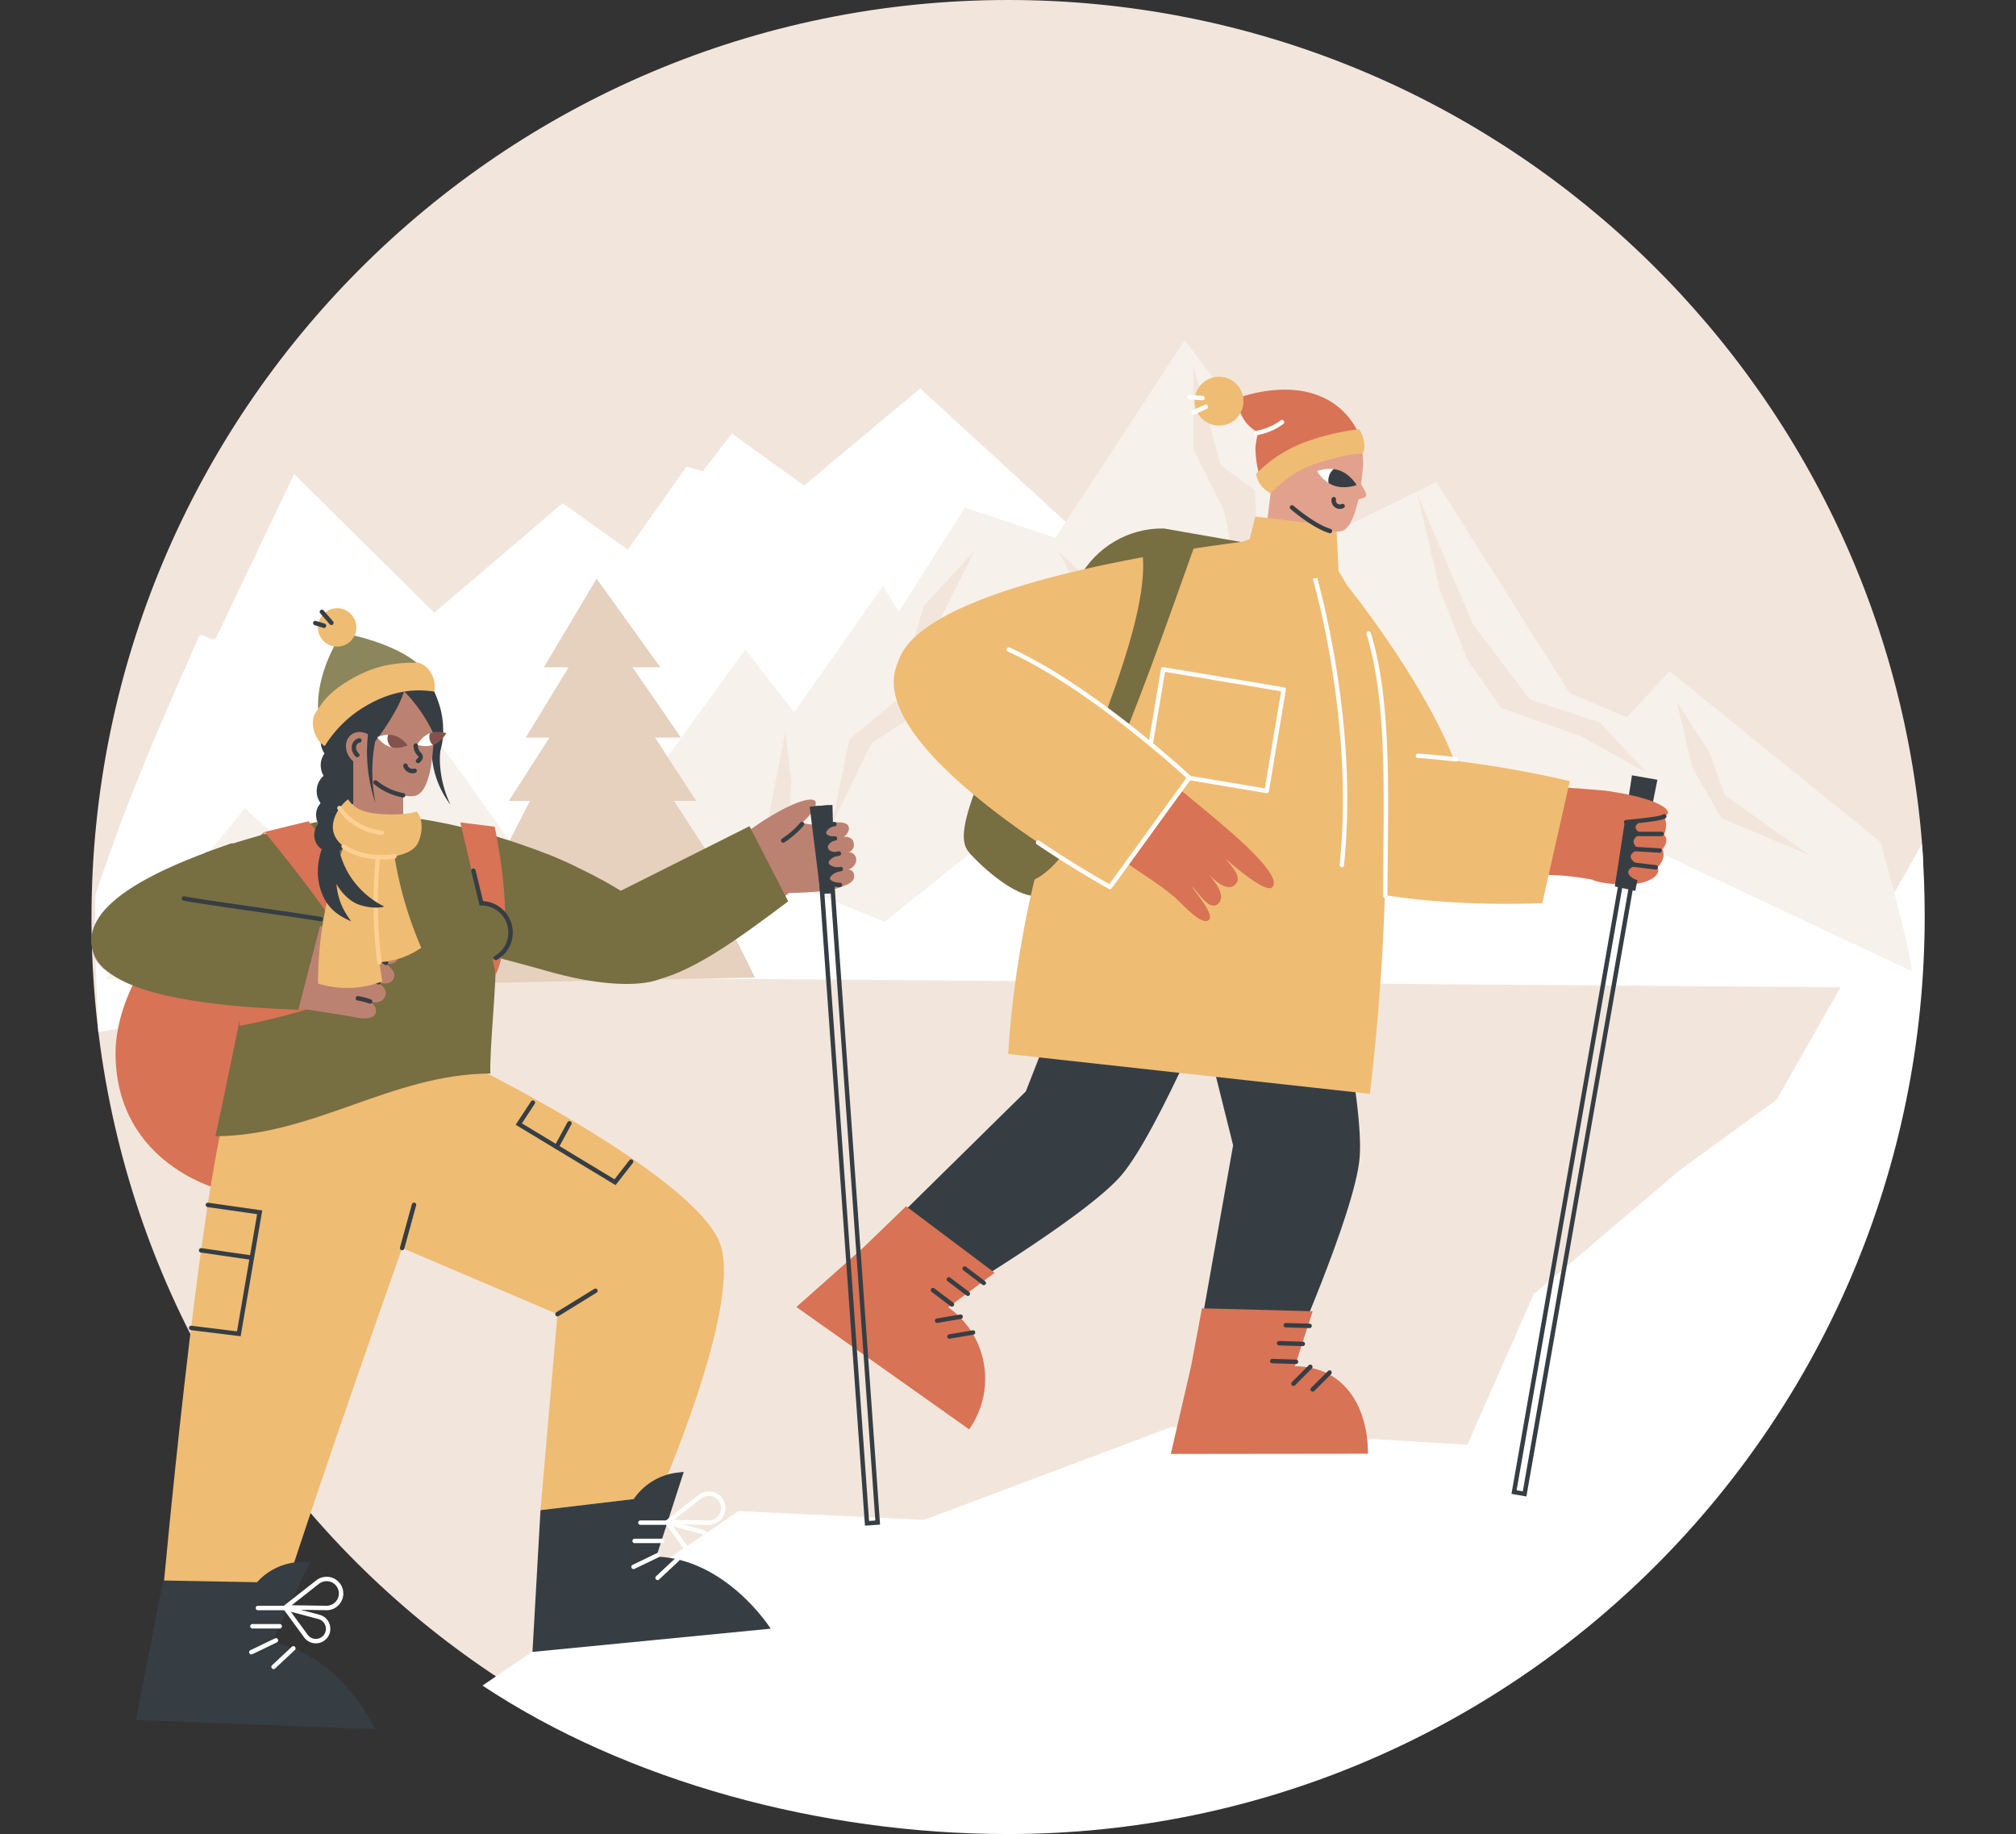 <svg xmlns="http://www.w3.org/2000/svg" xmlns:xlink="http://www.w3.org/1999/xlink" viewBox="0 0 2011.84 1830"><rect x="0" y="0" width="2011.84" height="1830" fill="#333333" stroke="none"/><defs><style>.cls-1{fill:none;}.cls-2{fill:#f2e6dc;}.cls-3{fill:#fff;}.cls-4{fill:#f7f1eb;}.cls-5{fill:#e6d0be;}.cls-6{fill:#363e44;}.cls-7{fill:#d87355;}.cls-8{fill:#776e42;}.cls-9{fill:#efbc73;}.cls-10{fill:#e2a18d;}.cls-11{clip-path:url(#clip-path);}.cls-12{fill:#bc8271;}.cls-13{fill:#84524d;}.cls-14{fill:#ffd092;}.cls-15{fill:#8b865c;}</style><clipPath id="clip-path"><path class="cls-1" d="M1314.33,470.1s11.51-4.51,22.41-.68,17.07,14.53,17.07,14.53-11.51,4.51-22.41.68S1314.33,470.1,1314.33,470.1Z"/></clipPath></defs><title>cat-clothing-img</title><g id="Illustration"><g id="Winter_hiking" data-name="Winter hiking"><path class="cls-2" d="M1910.57,916c0,505.88-405.74,907.15-911,907.15S91.3,1421.86,91.3,916,500.9,0,1006.17,0c484.22,0,880.58,376.63,912.77,853.27C1920.34,874,1910.57,894.9,1910.57,916Z"/><path class="cls-3" d="M1918,842.3,1773,1097.22l-97,70.63-145.5,123.6-66.14,150.09L1169,1423.88l-246.91,92.7-185.18-8.83L481.49,1681.87c144.58,95.81,338,148.13,524.36,148.13,505.27,0,914.88-410.1,914.88-916Q1920.73,877.81,1918,842.3Z"/><path class="cls-3" d="M1124.12,576.33l-205.8-188.7L802.39,484.47l-72.11-51.86-28.69,37.52L685,465.72l-58.49,82.77-65.11-46.35-128,109.26L293.56,473,216,635.67c-3.37,7.7-14.52-7.07-17.66,0-54,121.71-76.15,176.57-103,256.94-.28.83-.55,34.43-.55,35.31,0,18,2.29,84.35,3.31,102.08l1126.6-202.45Z"/><polygon class="cls-4" points="1115.24 972.7 881.26 584.5 792.59 710.58 743.72 648.06 663.94 757.88 624.08 710.58 510.05 840.78 408.37 699.2 290.65 848.85 244.25 806.45 105.68 977.03 1115.24 972.7"/><polygon class="cls-2" points="127.54 960.29 325.45 881.57 479.95 934.54 610.18 870.53 888.28 978.68 127.54 960.29"/><path class="cls-4" d="M782.19,706.52l42.93,17L962.9,506.41l90.27,30.32,129.05-197.35,145.51,193.4,105.7-51.8,133.14,210.8,57,23.91,42.55-46,210.42,170.44c14.41,51.83,28.78,103.57,31.82,132.25L658.45,974.55l-1.67-27.87L741.7,817.87Z"/><polygon class="cls-2" points="1190.71 363.87 1191.2 448.59 1221.78 509.87 1233.01 569.16 1258.21 614.11 1264.94 676.02 1371.78 776.18 1310.35 680.51 1291.78 604.83 1256.69 565.04 1252.21 489.07 1218.15 464.1 1190.71 363.87"/><polygon class="cls-2" points="830.15 822.76 847.56 737.93 894.65 698.57 921.7 604.72 972.27 549.93 921.7 650.67 906.69 717.47 869.86 741.25 830.15 822.76"/><polygon class="cls-2" points="1643.1 770.86 1577.68 734.8 1497.76 706.17 1464.06 657.57 1436.66 587.93 1414.52 493.09 1470.18 623.46 1526.94 698.04 1596.78 721.02 1643.1 770.86"/><polygon class="cls-2" points="1056.21 549.93 1094.07 585.63 1115.5 636.09 1164.13 701.68 1173.66 760.55 1229.87 797.28 1294.49 893.12 1213.6 893.12 1205.98 832.19 1137.4 761.39 1127.88 693.2 1090.74 639.89 1076.21 588.84 1056.21 549.93"/><polygon class="cls-2" points="1721.33 793.37 1705.73 750.34 1673.2 699.79 1688.99 766.43 1717.9 816.38 1805.43 853.28 1721.33 793.37"/><polygon class="cls-2" points="783.78 730.38 789.79 780.4 787.32 817.52 753.7 856.86 712.7 883.47 765.98 820.39 783.78 730.38"/><polygon class="cls-3" points="1908.73 969.49 1466.51 761.43 1375.41 820.22 1335.32 807.65 1071.84 931.08 976.93 844.31 882.78 919.73 765.06 871.81 555.25 975.35 1910.57 985.67 1908.73 969.49"/><polygon class="cls-5" points="753.45 975.37 470.05 981.09 533.05 818.89 597.82 729.39 672.11 811.68 753.45 975.37"/><polygon class="cls-5" points="717.13 867.64 493.85 867.64 592.12 675.32 717.13 867.64"/><polygon class="cls-5" points="658.93 665.82 542.75 665.82 595.38 577.44 658.93 665.82"/><polygon class="cls-5" points="694.8 799.12 507.8 799.12 600.69 654.38 694.8 799.12"/><polygon class="cls-5" points="679.55 735.94 524.64 735.94 597.36 616.79 679.55 735.94"/><path class="cls-6" d="M1323.09,932s39,167.45,33.64,224.26c-5.23,55.39-72.76,207-72.76,207H1191.4l39.17-220.47-50.1-201Z"/><path class="cls-7" d="M1168.38,1450.74l20.23-87.36,10.85-57.94,110.49,2.93-17.78,54.9c48.24-.05,72.94,39,73,87.24Z"/><path class="cls-6" d="M1290.79,1382.87a2.21,2.21,0,0,1-1.56-3.77l16.83-16.86a2.21,2.21,0,0,1,3.13,3.12l-16.83,16.86A2.2,2.2,0,0,1,1290.79,1382.87Z"/><path class="cls-6" d="M1310,1388.59a2.21,2.21,0,0,1-1.56-3.77l16.83-16.86a2.21,2.21,0,0,1,3.13,3.12l-16.83,16.86A2.2,2.2,0,0,1,1310,1388.59Z"/><path class="cls-6" d="M1293.45,1361h-.07l-23.81-.71a2.21,2.21,0,0,1-2.14-2.27,2.25,2.25,0,0,1,2.27-2.14l23.81.71a2.21,2.21,0,0,1-.06,4.41Z"/><path class="cls-6" d="M1300.22,1343.15h-.07l-23.81-.71a2.21,2.21,0,0,1-2.14-2.27,2.28,2.28,0,0,1,2.27-2.14l23.81.71a2.21,2.21,0,0,1-.06,4.41Z"/><path class="cls-6" d="M1307,1325.19h-.07l-23.81-.71a2.21,2.21,0,0,1-2.14-2.27,2.28,2.28,0,0,1,2.27-2.14l23.81.71a2.21,2.21,0,0,1-.06,4.41Z"/><path class="cls-6" d="M1221.19,970.67S1156.06,1129.78,1118.8,1173c-36.33,42.14-179.16,126.68-179.16,126.68l-75.49-53.59L1023.71,1089l75.53-192.94Z"/><path class="cls-7" d="M967.11,1426.18,794.74,1304.11l67.07-59.53,42.39-41L992.6,1270l-46.28,34.47A87.34,87.34,0,0,1,967.11,1426.18Z"/><path class="cls-6" d="M935.12,1320a2.21,2.21,0,0,1-.37-4.38l23.48-4A2.21,2.21,0,1,1,959,1316l-23.48,4A2.22,2.22,0,0,1,935.12,1320Z"/><path class="cls-6" d="M947.43,1335.79a2.21,2.21,0,0,1-.37-4.38l23.48-4a2.21,2.21,0,1,1,.74,4.35l-23.48,4A2.21,2.21,0,0,1,947.43,1335.79Z"/><path class="cls-6" d="M949.93,1303.76a2.19,2.19,0,0,1-1.33-.45l-19-14.36a2.21,2.21,0,0,1,2.66-3.52l19,14.36a2.21,2.21,0,0,1-1.33,4Z"/><path class="cls-6" d="M965.8,1293.1a2.19,2.19,0,0,1-1.33-.45l-19-14.36a2.21,2.21,0,0,1,2.66-3.52l19,14.36a2.21,2.21,0,0,1-1.33,4Z"/><path class="cls-6" d="M981.68,1282.35a2.19,2.19,0,0,1-1.33-.45l-19-14.36A2.21,2.21,0,0,1,964,1264l19,14.36a2.21,2.21,0,0,1-1.33,4Z"/><path class="cls-8" d="M1034.5,893.91c-21.27,1.62-54.39-29.07-64.74-40.28-13.24-14.35-26.49-28.69,106.66-276.06,16.89-31.38,49.57-51,85.2-50.24l106.11,18.58Z"/><path class="cls-7" d="M1611.47,791.19a41.29,41.29,0,0,0-11.52-2.45c-22.35-2-72.12-5.41-92.74-6.6L1499,873.61c38.33-.15,51.59-2.82,90.29,4.13h0c1.8,2,22.22,5.94,39.72,4.58,15-1.17,28.77-8.11,25.38-16.78-.12-.3.2-.64.41-.88,4.61-5.13,6.4-10.64,4.69-15.85-.18-.54-.75-1.22-.39-1.65,2.55-3.09,6.19-9.31,1.78-13.77-.34-.35-.1-1,.07-1.45,4.64-12.58-1.28-20.6-5.73-22.82C1640.31,793.23,1629.61,798,1611.47,791.19Z"/><path class="cls-6" d="M1523.25,1493.19l-14.89-2.61.38-2.17,123.92-706.71,14.89,2.61-.38,2.17Zm-9.78-6.19,6.19,1.09,122.78-700.19-6.19-1.09Z"/><polygon class="cls-6" points="1611.49 884.53 1631.91 888.94 1653.98 778.03 1628.6 773.62 1611.49 884.53"/><path class="cls-7" d="M1647.36,817.39c-7.34-.7-15.27,4.64-15.25,7.92,0,2.87,3.88,6.31,9.47,7.06-6.37-.58-11.16,3.55-11.39,7.16-.24,3.85,4.59,8.94,11.58,8.4-8.12-1.2-14.13,3-14.46,6.4s4.65,8.52,12.64,9.08c-8.77-1-14.9,3.17-15.13,6.64-.2,3.07,4.11,7,10.53,8.55Z"/><path class="cls-7" d="M1620.32,819.23c25.92.33,44.32-4.26,44.25-8.37-.13-6.91-22.14-16.25-60-21.51C1610.73,798.51,1614.21,810.07,1620.32,819.23Z"/><path class="cls-6" d="M1658.4,834.31h-26.49a2.21,2.21,0,0,1,0-4.41h26.49a2.21,2.21,0,0,1,0,4.41Z"/><path class="cls-6" d="M1656.37,850.87h-.14l-24.46-1.47a2.21,2.21,0,0,1-2.07-2.34A2.25,2.25,0,0,1,1632,845l24.46,1.47a2.21,2.21,0,0,1-.13,4.41Z"/><path class="cls-6" d="M1652.33,867.61l-.27,0-22.81-2.76a2.21,2.21,0,1,1,.53-4.38l22.81,2.76a2.21,2.21,0,0,1-.26,4.4Z"/><path class="cls-6" d="M1622.71,822.54a2.21,2.21,0,0,1-.21-4.4c9.32-.88,34.06-3.23,37.17-5.48a2.21,2.21,0,0,1,2.58,3.58c-3,2.15-13.64,3.86-39.34,6.29Z"/><path class="cls-9" d="M1566.58,779.44S1260.35,704.18,1259.69,814c-.61,101.48,279.39,87.16,279.39,87.16Z"/><path class="cls-9" d="M1279.89,534.25a96.82,96.82,0,0,0-40.11,6.35c-93.93,11.94-376.34,55.6-342.18,145.34,13.12,34.46,101.33,39.35,190,35-74,148.41-81.43,330.75-81.43,330.75L1367,1091.45S1438,543.79,1279.89,534.25Z"/><path class="cls-9" d="M1230.39,653.13s123.75,276.45,213.47,213.15C1526.78,807.77,1341,579.85,1341,579.85Z"/><path class="cls-3" d="M1382.5,896.12a2.21,2.21,0,0,1-2.21-2.21c0-14.83.12-29.75.27-45.53.73-76.7,1.48-156-16.82-215.58a2.21,2.21,0,1,1,4.22-1.3c18.5,60.21,17.74,139.87,17,216.92-.15,15.77-.29,30.67-.27,45.48A2.21,2.21,0,0,1,1382.5,896.12Z"/><path class="cls-3" d="M1264.08,791.39a2.12,2.12,0,0,1-.37,0l-120.24-20.13a2.2,2.2,0,0,1-1.81-2.54l16.94-101.21a2.21,2.21,0,0,1,.89-1.43,2.26,2.26,0,0,1,1.65-.38l120.24,20.13a2.21,2.21,0,0,1,1.81,2.54l-16.94,101.21A2.21,2.21,0,0,1,1264.08,791.39Zm-117.7-24.15,115.88,19.4,16.22-96.86-115.88-19.4Z"/><path class="cls-3" d="M1453,759.91l-.27,0c-13.14-1.57-25.88-2.79-37.87-3.61a2.21,2.21,0,0,1-2.05-2.35,2.23,2.23,0,0,1,2.35-2.05c12.07.83,24.88,2.06,38.1,3.64a2.21,2.21,0,0,1-.26,4.4Z"/><path class="cls-3" d="M1339.09,865.36h-.23a2.21,2.21,0,0,1-2-2.42c15.14-145.54-27.43-288-27.86-289.41a2.21,2.21,0,0,1,.27-1.85l22-33.57a2.21,2.21,0,1,1,3.69,2.42l-21.48,32.72c3.79,13,42.29,150.17,27.73,290.15A2.21,2.21,0,0,1,1339.09,865.36Z"/><path class="cls-8" d="M1105.13,707c22.58-61.31,38.51-116.13,35.31-152.3L1192.68,543C1131,716.11,1082.32,856.39,1030.45,878.46l1.1-38.07Z"/><path class="cls-7" d="M1078.45,706c32,28.19,110.52,90.85,117.94,97.27,13.88,12,87.06,69.19,73.08,82.13-6.59,6.1-39.2-22.21-46.5-28.48,7,8.5,17.91,19.27,8.78,26.51-9.4,7.45-25.34-11.07-25.8-11.24,3.66,4.55,19,21,9.6,29.64-9,8.32-21.08-13.75-26.27-17.36,3.91,6.37,23,28,17.07,33.45-7.88,7.26-31.36-21.8-36.37-24.5-12.34-10.66-34.29-24.12-59.56-41.83-59.36-41.59-84.08-62.62-109.11-87.9C991.59,753.87,1048.31,704.88,1078.45,706Z"/><path class="cls-9" d="M1186.86,775.92S957.94,562.24,899.3,655.08c-54.19,85.81,208.34,230,208.34,230Z"/><path class="cls-3" d="M1107.64,887.24a2.21,2.21,0,0,1-1.06-.27c-.32-.18-32.65-18-71.72-44.34a2.21,2.21,0,1,1,2.47-3.66c33.82,22.81,62.54,39.18,69.68,43.18l76.91-105.94c-12.32-11.28-101.4-91.54-178.37-126.2a2.21,2.21,0,0,1,1.81-4c83.15,37.45,180,127.42,181,128.32a2.21,2.21,0,0,1,.28,2.91l-79.21,109.12A2.21,2.21,0,0,1,1107.64,887.24Z"/><rect class="cls-10" x="1265.52" y="458.01" width="61.26" height="111.74" transform="translate(70.83 -151.45) rotate(6.87)"/><polygon class="cls-9" points="1333.73 525.09 1252.7 515.45 1234.99 586.08 1335.92 574.26 1333.73 525.09"/><path class="cls-10" d="M1341,529c-15.25,8.28-51.66-23.58-51.66-23.58l-17-50.22a44.2,44.2,0,0,1,87.76,10.58S1356.54,520.6,1341,529Z"/><path class="cls-10" d="M1353.7,476.75s10.75,14.38,9.69,17.7c-1.27,4-15.28,4.8-15.28,4.8S1354,476.82,1353.7,476.75Z"/><path class="cls-3" d="M1314.33,470.1a38.37,38.37,0,0,1,16.68-2c1.88.23-3.49,14.88-5.17,13.81A38.46,38.46,0,0,1,1314.33,470.1Z"/><g class="cls-11"><circle class="cls-6" cx="1340.75" cy="479.64" r="15.11" transform="translate(-10.09 930.09) rotate(-38.13)"/></g><path class="cls-6" d="M1337.08,507.79a8.39,8.39,0,0,1-5.38-1.94,8.47,8.47,0,0,1-2.77-8.45,2.21,2.21,0,0,1,4.29,1,4,4,0,0,0,5.63,4.54,2.21,2.21,0,1,1,1.93,4A8.44,8.44,0,0,1,1337.08,507.79Z"/><path class="cls-6" d="M1327.24,532.07a2.17,2.17,0,0,1-.64-.1c-17.07-5.21-37.91-23.33-38.79-24.1a2.21,2.21,0,0,1,2.91-3.32c.21.18,21,18.27,37.17,23.21a2.21,2.21,0,0,1-.64,4.32Z"/><path class="cls-7" d="M1355.42,431.59a72.5,72.5,0,0,0-23.4-28.24c-38.53-27.47-92.11-7.9-96.51-6.22a37,37,0,0,0,8.26,24.85,38,38,0,0,0,11.68,9.29c-1.15,6.19-2.89,12.5-2.58,18.17.56,10.37,2,19.35,4.46,25.63,12.49-7.54,30.53-19,48.13-26.45A361.71,361.71,0,0,1,1355.42,431.59Z"/><path class="cls-9" d="M1267.83,492.17c10.26-9.54,23-22.54,46.89-30,19.65-6.12,32.92-9.43,45.22-9.52,3.23-5.79,1.2-18.05-3.72-24.41a248.53,248.53,0,0,0-48.9,11.15,133.35,133.35,0,0,0-53.73,33.39C1255.14,483.77,1262.82,489.3,1267.83,492.17Z"/><circle class="cls-9" cx="1216.54" cy="400.34" r="24.39" transform="translate(-63.96 376.48) rotate(-17.15)"/><path class="cls-3" d="M1253.48,434.31a2.21,2.21,0,0,1-.36-4.38,58.22,58.22,0,0,0,24.9-10.45,2.21,2.21,0,1,1,2.6,3.57,62.54,62.54,0,0,1-26.79,11.23A2,2,0,0,1,1253.48,434.31Z"/><path class="cls-3" d="M1200,399.37h-.16l-13.19-.95a2.21,2.21,0,1,1,.31-4.4l13.19.95a2.21,2.21,0,0,1-.16,4.41Z"/><path class="cls-3" d="M1191.11,413.66a2.21,2.21,0,0,1-.91-4.22l12.05-5.43a2.21,2.21,0,1,1,1.81,4L1192,413.47A2.21,2.21,0,0,1,1191.11,413.66Z"/><path class="cls-7" d="M264,830.14S113.72,943.61,115.3,1053s105,134.08,105,134.08l71.32-148.19Z"/><path class="cls-9" d="M486.47,1037.3l-1.56,33.18s216.23,108.25,234.76,173.63-62.39,248.69-62.39,248.69l-117.91,14,16.95-195.54-155-66s-83.82,237.15-119.24,349.48l-119.8-1.91s35.85-397.76,66.16-497.2c8.17-26.8,31.69-81.87,31.69-81.87Z"/><path class="cls-6" d="M614.3,1182.53l-99.69-60.22L530,1098.87a2.21,2.21,0,0,1,3.69,2.42l-12.86,19.61,92.42,55.82,14.79-19a2.21,2.21,0,1,1,3.48,2.72Z"/><path class="cls-6" d="M240.15,1333.34l-49.53-6.12a2.21,2.21,0,1,1,.54-4.38l45.35,5.6,20.06-116.94-49.5-7.07a2.21,2.21,0,0,1,.63-4.37l54,7.71Z"/><path class="cls-6" d="M251.37,1257.11l-.32,0-50.53-7.32a2.21,2.21,0,1,1,.63-4.37l50.53,7.32a2.21,2.21,0,0,1-.31,4.39Z"/><path class="cls-6" d="M401.31,1247.51a2.29,2.29,0,0,1-.59-.08,2.21,2.21,0,0,1-1.54-2.71L411,1201.66a2.21,2.21,0,1,1,4.26,1.17l-11.81,43.06A2.21,2.21,0,0,1,401.31,1247.51Z"/><path class="cls-6" d="M556.33,1313.48a2.21,2.21,0,0,1-1.16-4.09l38-23.41a2.21,2.21,0,0,1,2.31,3.76l-38,23.41A2.2,2.2,0,0,1,556.33,1313.48Z"/><path class="cls-6" d="M555.43,1146.6a2.21,2.21,0,0,1-1.94-3.26l12.85-23.62a2.21,2.21,0,0,1,3.88,2.11l-12.85,23.62A2.21,2.21,0,0,1,555.43,1146.6Z"/><path class="cls-6" d="M539.38,1506.82l-8,141.46,237.74-23.18s-44-69.54-114.12-71.92l27.34-84.53-6.21.71a61.15,61.15,0,0,0-43.66,26.4Z"/><path class="cls-3" d="M666.19,1521.51H638.93a2.21,2.21,0,0,1,0-4.41h27.26a2.21,2.21,0,0,1,0,4.41Z"/><path class="cls-3" d="M660.71,1539.75H633.46a2.21,2.21,0,1,1,0-4.41h27.26a2.21,2.21,0,1,1,0,4.41Z"/><path class="cls-3" d="M632.26,1565.63a2.21,2.21,0,0,1-1-4.2l24.56-11.82a2.21,2.21,0,0,1,1.91,4l-24.56,11.82A2.19,2.19,0,0,1,632.26,1565.63Z"/><path class="cls-3" d="M656.23,1576.61a2.21,2.21,0,0,1-1.51-3.82l19.91-18.62a2.21,2.21,0,0,1,3,3.22L657.74,1576A2.2,2.2,0,0,1,656.23,1576.61Z"/><path class="cls-3" d="M707.34,1521.51h-.26l-40.92-.61a2.21,2.21,0,0,1-1.33-3.94L697,1491.69a16.68,16.68,0,1,1,10.31,29.81Zm-34.88-4.94,34.68.52h.19a12.27,12.27,0,1,0-7.58-21.93Z"/><path class="cls-3" d="M696.58,1554.56a14.31,14.31,0,0,1-11.68-5.93l-20.49-28a2.21,2.21,0,0,1,2.35-3.44l33.55,8.91a14.49,14.49,0,0,1-3.49,28.49ZM671.65,1523l16.81,23a10.07,10.07,0,1,0,10.72-15.68Z"/><path class="cls-6" d="M162.78,1577,135.63,1716.1l238.69,9.3s-34.14-74.86-103.3-86.74l38.56-80-6.25-.14a61.15,61.15,0,0,0-46.83,20.23Z"/><path class="cls-3" d="M284.78,1606.66H257.53a2.21,2.21,0,1,1,0-4.41h27.26a2.21,2.21,0,1,1,0,4.41Z"/><path class="cls-3" d="M279.31,1624.9H252.05a2.21,2.21,0,1,1,0-4.41h27.26a2.21,2.21,0,0,1,0,4.41Z"/><path class="cls-3" d="M250.86,1650.78a2.21,2.21,0,0,1-1-4.2l24.56-11.82a2.21,2.21,0,0,1,1.91,4l-24.56,11.82A2.19,2.19,0,0,1,250.86,1650.78Z"/><path class="cls-3" d="M273,1665.41a2.21,2.21,0,0,1-1.51-3.82L291.41,1643a2.21,2.21,0,0,1,3,3.22l-19.91,18.62A2.2,2.2,0,0,1,273,1665.41Z"/><path class="cls-3" d="M325.93,1606.66h-.26l-40.92-.61a2.21,2.21,0,0,1-1.33-3.94l32.21-25.25a16.68,16.68,0,1,1,10.31,29.81Zm-34.88-4.94,34.68.52h.19a12.27,12.27,0,1,0-7.58-21.93Z"/><path class="cls-3" d="M315.17,1639.71a14.31,14.31,0,0,1-11.68-5.94l-20.49-28a2.21,2.21,0,0,1,2.35-3.44l33.55,8.91a14.49,14.49,0,0,1-3.49,28.49Zm-24.93-31.53,16.81,23a10.07,10.07,0,1,0,10.71-15.68Z"/><path class="cls-8" d="M237.12,845.35A5.54,5.54,0,0,0,230,841.8C181.85,859,76.6,896.31,92.78,949.68c13.92,45.92,141.46,2.61,187.17-10.52C271.66,907.75,247.21,876.72,237.12,845.35Z"/><path class="cls-8" d="M575.22,865.21C548,850.53,449.57,813.8,377.73,813.8c-62.12,0-143.06,26.64-170.92,36.33-6,2.07-6.53,6.78-5,12.91,5.7,23.25,19.38,78.3,27.08,103.37,15.55-.57,5.07-1.13,20.62-1.7-4.2,24.25-28,140.16-34.58,169,98.12-.28,176.3-62.25,274.43-62.54-.8-25.6,5.78-84.89,5.51-116,11.2,2.54,53.34,14.45,64.93,17C567.12,939.74,567.87,897.73,575.22,865.21Z"/><path class="cls-7" d="M459.33,820.62,494.88,971.9s21.42-34.87-1.17-147Z"/><path class="cls-8" d="M545.7,852C639,890.71,688.58,933,671,967.15c-10.18,19.79-72.43,21-147.67-5.65C530.92,930.48,535.71,889.3,545.7,852Z"/><path class="cls-8" d="M481.69,959.12c18.75,0,27.82-17.82,27.82-28.69a29.14,29.14,0,0,0-29.14-29.14l-7.91-32.38Z"/><path class="cls-6" d="M494.75,958a2.21,2.21,0,0,1-1.09-4.13,26.94,26.94,0,0,0-13.29-50.37h-1.73l-8.32-34.06a2.21,2.21,0,1,1,4.29-1l7.51,30.74a31.35,31.35,0,0,1,13.72,58.57A2.19,2.19,0,0,1,494.75,958Z"/><path class="cls-7" d="M264,830.14l43.86-10.69s99.73,118.91,73.65,150.84-142.35,53.32-142.35,53.32L238.93,981s111.95.25,114.22-20.17S264,830.14,264,830.14Z"/><path class="cls-12" d="M161.82,895.09c39.25,8.62,132.68,24.34,141.74,26.24,16.94,3.55,94.12,12.07,94.12,31.26,0,8.23-6.87,10.12-12.79,8.82,4.26,3.41,10.69,8.2,8,14.89-3.2,7.86-15.1,4.14-15.57,4.21,4.68,3,9.19,7.7,7.35,12.8-2.4,6.63-8.73,8.07-14.93,6.23,1.38,1.46,7.1,5.06,5.08,11.6-1.41,4.57-9,5.61-16.89,4.61-15-3.14-74.19-12.2-103.12-15.24-68-7.13-97.92-13.32-130.17-22.55-12.63-3.61-24.67-12.1-29.77-22.13-6.45-12.71,4.7-22,17.42-28.43C131.41,917.72,142.54,904.88,161.82,895.09Z"/><path class="cls-6" d="M385.24,963a2.21,2.21,0,0,1-1.16-.33,76.74,76.74,0,0,0-27.49-10.45,2.21,2.21,0,1,1,.75-4.35,81.18,81.18,0,0,1,29.07,11,2.21,2.21,0,0,1-1.17,4.08Z"/><path class="cls-6" d="M377.73,982.34a2.19,2.19,0,0,1-1-.22c-.66-.32-1.35-.63-2-.94a77.16,77.16,0,0,0-18.14-5.5,2.21,2.21,0,1,1,.75-4.35,81.63,81.63,0,0,1,19.18,5.81q1.11.49,2.17,1a2.21,2.21,0,0,1-1,4.2Z"/><path class="cls-6" d="M369.35,1001.47a2.21,2.21,0,0,1-.72-.12,77.93,77.93,0,0,0-12-3.1,2.21,2.21,0,0,1,.76-4.35,82.39,82.39,0,0,1,12.73,3.27,2.21,2.21,0,0,1-.72,4.29Z"/><path class="cls-8" d="M319.74,922.6l-22.07,85C172.55,1002.81,84.31,984.4,92,932.9l68.79-39.36Z"/><path class="cls-6" d="M320.11,919.29a2.13,2.13,0,0,1-.4,0c-9.24-1.7-38-5.86-65.86-9.88-31.38-4.54-63.84-9.23-70.69-10.73a2.21,2.21,0,1,1,.95-4.31c6.69,1.47,39.07,6.15,70.37,10.67,29.16,4.21,56.71,8.2,66,9.91a2.21,2.21,0,0,1-.4,4.38Z"/><path class="cls-12" d="M616.23,928.61l4.53-33.52c43.73-14.68,119.89-61.14,136.13-72.9a36.92,36.92,0,0,1,9.21-5.1c16.72-6.24,27.49,5.44,48.12,5.91,6,.14,27.69-6.1,32.15.76,2.26,3.49-.49,9.14-4.82,11.45h0c3.64-1.2,9.38,1,10,4.64,1.77,5.06-.76,9.55-5,10.53a7.32,7.32,0,0,1,7.75,5.82c1.17,5.52-3.7,10.79-9.1,11.8,4-1.54,7.18,2.31,7.23,5.57.08,6-4.31,8.67-16.61,12.67-13.84,4.5-48.53,4.82-48.53,4.82C729.38,937,708.74,955.3,660,976.22,650.19,980.41,632,958.82,616.23,928.61Z"/><path class="cls-12" d="M795,826.05c17.67-15,20.87-24.12,18.4-26.85-4.14-4.58-24.46,2-53,20.66C769.88,822.46,785.53,823.46,795,826.05Z"/><path class="cls-6" d="M781.58,840.87a2.21,2.21,0,0,1-1.21-4.06A86.86,86.86,0,0,0,792.83,827c2-1.93,4-4,5.79-6.08a2.21,2.21,0,1,1,3.34,2.88c-1.91,2.21-4,4.36-6.09,6.4a91.41,91.41,0,0,1-13.1,10.36A2.2,2.2,0,0,1,781.58,840.87Z"/><path class="cls-8" d="M747.93,824.38l38.63,75c-50.84,38.29-101,74.73-139.05,79.46C602.95,951,599.35,921,617.16,890Z"/><polygon class="cls-6" points="833.01 891.31 818.87 891.96 808.02 804.93 830.75 803.1 833.01 891.31"/><path class="cls-6" d="M863.18,1522.31l-.16-2.2L812.08,804.42l15.07-1.07.16,2.2,50.94,715.69ZM816.8,808.51l50.47,709.08,6.27-.45L823.07,808.07Z"/><path class="cls-12" d="M832.69,822.32c-7.3,1.1-11.12,6.53-10.3,9.71.71,2.78,5.3,5.18,10.9,4.56-6.32,1-10,6.15-9.31,9.71.7,3.8,6.62,7.56,13.27,5.35-8.17.81-13,6.31-12.48,9.71s6.57,7.14,14.46,5.75c-8.76,1.12-13.69,6.69-13.08,10.1.55,3,5.69,5.83,12.28,5.75Z"/><path class="cls-6" d="M838.14,885.15c-7.32,0-13.38-3.22-14.16-7.56a7.61,7.61,0,0,1,1.67-5.74,14.73,14.73,0,0,1,3.62-3.43,14.11,14.11,0,0,1-3.21-1.71,7,7,0,0,1-1.54-11,14.33,14.33,0,0,1,2.69-2.62c-.27-.13-.53-.28-.79-.43a9.21,9.21,0,0,1-4.62-6,9.05,9.05,0,0,1,1.79-6.72,12.8,12.8,0,0,1,2-2.17c-2.73-1.1-4.72-2.94-5.31-5.23a7.71,7.71,0,0,1,1.38-6.1,15.46,15.46,0,0,1,10.73-6.34,2.23,2.23,0,0,1,2.51,1.85A2.21,2.21,0,0,1,833,824.5a11.21,11.21,0,0,0-7.71,4.41,3.62,3.62,0,0,0-.78,2.57c.34,1.31,3.56,3.47,8.51,2.91a2.21,2.21,0,0,1,.58,4.38,9.65,9.65,0,0,0-6.43,3.77,4.77,4.77,0,0,0-1.05,3.36,5,5,0,0,0,2.53,3,9.33,9.33,0,0,0,4.86,1.21,21.21,21.21,0,0,1,3.5-.64,2.21,2.21,0,0,1,.91,4.29,15.07,15.07,0,0,1-3.71.74,12.37,12.37,0,0,0-6.23,4,3.86,3.86,0,0,0-1.06,2.58,3.79,3.79,0,0,0,1.69,2.1,13.34,13.34,0,0,0,9.27,1.93l1-.16a2.21,2.21,0,0,1,.66,4.36c-.35.06-.7.12-1.06.16-4.76.83-7.93,3.1-9.34,5a3.5,3.5,0,0,0-.89,2.35c.25,1.39,3.84,3.93,9.81,3.93h.3a2.21,2.21,0,0,1,0,4.41Z"/><circle class="cls-6" cx="340.51" cy="763.61" r="20.47"/><circle class="cls-6" cx="340.51" cy="739.9" r="20.47"/><circle class="cls-6" cx="336.49" cy="789.38" r="20.47"/><path class="cls-12" d="M377.43,838.41a24.91,24.91,0,0,0,24.91-24.91V749.12a24.91,24.91,0,0,0-49.81,0V813.5A24.91,24.91,0,0,0,377.43,838.41Z"/><path class="cls-6" d="M440.14,746.11c-.92,2.72-1.69,11-.7,20.64A110.12,110.12,0,0,0,449.57,803a92.25,92.25,0,0,1-16-78.79C436.86,724.7,436.85,745.62,440.14,746.11Z"/><path class="cls-12" d="M388,684.26c2.17-.21,23-1.92,35.54,12.33,9.34,10.6,10.46,24.2,8.89,47.3-1.85,27.2-6.75,43.2-14.58,48.57-12.37,8.48-49.44-10.49-63.38-34.24-10.06-17.14-8.92-39.22,1.72-56.18S386.64,684.39,388,684.26Z"/><path class="cls-6" d="M403.31,689.81a113.71,113.71,0,0,1-8.18,18.49c-14,25.29-29.62,44.12-42.61,51.44-5-2.13-28.19-20.34-28.85-42.19-.8-26.56,27.85-47.25,52.26-49.06A52.36,52.36,0,0,1,398.69,672,21.85,21.85,0,0,1,409,669.19c16.44-.12,24.58,19.6,29,32.83,6.91,20.69,4,40.6,1.22,46.8a152.43,152.43,0,0,0-35.91-59Z"/><ellipse class="cls-12" cx="361.39" cy="747.29" rx="15.1" ry="17.87" transform="translate(-383.63 381.25) rotate(-38.03)"/><path class="cls-6" d="M356.59,755.57a2.2,2.2,0,0,1-1.48-.57,13,13,0,0,1-1.51-1.63c-3.83-4.9-3.46-11.62.83-15a8.8,8.8,0,0,1,3.71-1.7A2.21,2.21,0,1,1,359,741a4.47,4.47,0,0,0-1.87.86c-2.37,1.86-2.41,5.8-.07,8.78a8.34,8.34,0,0,0,1,1.06,2.21,2.21,0,0,1-1.48,3.85Z"/><path class="cls-6" d="M384.65,706.88a157.46,157.46,0,0,0-9.87,94.66,158,158,0,0,1-3.47-90.93Z"/><path class="cls-6" d="M402.34,795.73a2.24,2.24,0,0,1-.41,0c-10.66-2-21.08-6.86-28.57-13.31a2.21,2.21,0,1,1,2.88-3.35,58.27,58.27,0,0,0,26.51,12.31,2.21,2.21,0,0,1-.41,4.38Z"/><path class="cls-3" d="M432,743.39c-7.73,2.56-15.72-.18-15.72-.18s4.27-8.23,12.32-11.46l.51-.2C437,728.65,432.33,743.26,432,743.39Z"/><path class="cls-13" d="M429.07,731.57c7.9-2.9,16.31,0,16.31,0s-4.27,8.23-12.32,11.46c-.37.15-.74.27-1.1.39a11.19,11.19,0,0,1-2.88-11.81Z"/><path class="cls-3" d="M376.48,735.58s5.21,7.67,13.58,9.93l.78.19c8.1,1.82-1.55-12.59-3.41-12.57A29.11,29.11,0,0,0,376.48,735.58Z"/><path class="cls-13" d="M406.79,743.76s-7.85,3.77-16,1.94a11.28,11.28,0,0,1-3.41-12.56,21,21,0,0,1,5.78.68C401.58,736.09,406.79,743.76,406.79,743.76Z"/><path class="cls-6" d="M417.18,761.53a2.21,2.21,0,0,1-1.39-3.93c1.14-.92,1.81-1.81,1.79-2.39,0-.31-.29-.66-1-1.45a16,16,0,0,1-2.23-3,14.05,14.05,0,0,1-1.66-6.75,2.21,2.21,0,0,1,2.2-2.22h0a2.21,2.21,0,0,1,2.21,2.2,9.7,9.7,0,0,0,1.12,4.66,12,12,0,0,0,1.67,2.24,6.51,6.51,0,0,1,2.09,4.21c.07,2.07-1.08,4.08-3.43,6A2.2,2.2,0,0,1,417.18,761.53Z"/><path class="cls-6" d="M411.72,771.58a9.9,9.9,0,0,1-6.2-2.23,9,9,0,0,1-3-4.66,2.21,2.21,0,1,1,4.27-1.1,4.52,4.52,0,0,0,1.56,2.33A5.36,5.36,0,0,0,413,767a2.21,2.21,0,1,1,1.27,4.22A8.81,8.81,0,0,1,411.72,771.58Z"/><circle class="cls-6" cx="332.84" cy="813.1" r="17.43"/><circle class="cls-6" cx="331.02" cy="833.17" r="17.43"/><path class="cls-9" d="M391.6,839.68a381.2,381.2,0,0,0,28.81,106,81,81,0,0,1-51.56,14.37A313.33,313.33,0,0,1,364,835.33Z"/><path class="cls-9" d="M378,847.39a457.57,457.57,0,0,0,3.58,131.8,97.27,97.27,0,0,1-64.21,2.16A376.09,376.09,0,0,1,347.1,834.5Z"/><path class="cls-14" d="M378.72,962.29a2.21,2.21,0,0,1-2.19-1.92c-1.56-12-2.67-24.25-3.27-36.36a461.64,461.64,0,0,1,2.59-76.87,2.21,2.21,0,0,1,4.38.52,457.43,457.43,0,0,0-2.57,76.13c.6,12,1.69,24.11,3.24,36a2.21,2.21,0,0,1-1.9,2.47Z"/><path class="cls-9" d="M347.44,797.54c5.26,8.49,14.28,13,29,14.4,19.43,1.84,31.62.09,39.47-2.22,8,9.74,4.55,25.38.8,32.2-10.46,19-68.43,18.8-82.09-6.77C326.63,820.14,339.91,802.7,347.44,797.54Z"/><path class="cls-14" d="M380.92,857.56c-13.54,0-28.64-3.2-39.25-11.19a2.21,2.21,0,1,1,2.65-3.53c11.26,8.47,31.4,12.29,49,9.3a2.21,2.21,0,1,1,.74,4.35A78.77,78.77,0,0,1,380.92,857.56Z"/><path class="cls-14" d="M381.17,833.27h-.25a62.9,62.9,0,0,1-29.81-11.39,61.53,61.53,0,0,1-14.24-14.44,2.21,2.21,0,0,1,3.61-2.54,57.1,57.1,0,0,0,13.22,13.41,58.43,58.43,0,0,0,27.71,10.58,2.21,2.21,0,0,1-.24,4.4Z"/><path class="cls-15" d="M428.18,675.29c-16.29-29.37-79.24-43.27-87.27-43.15-5.54,8.07-29.83,48.58-21.94,87.59a226.12,226.12,0,0,1,53.18-33.5C388.63,678.82,415.5,678,428.18,675.29Z"/><path class="cls-9" d="M324.12,744.35a118,118,0,0,1,37.17-37.63C395.76,685,421.91,688.59,433.2,690c2.24-7.3-1-24.23-15.92-28.82-14.43.29-37.1-.51-65.75,15.82-23.78,13.55-29.85,23.77-37.46,35.59C308.81,723.36,315.39,739.88,324.12,744.35Z"/><circle class="cls-9" cx="336.46" cy="626.08" r="19.17" transform="translate(-360.81 763.91) rotate(-72.93)"/><path class="cls-6" d="M330.69,623.66a2.21,2.21,0,0,1-1.67-.76l-9.49-11a2.21,2.21,0,0,1,3.34-2.89l9.49,11a2.21,2.21,0,0,1-1.67,3.65Z"/><path class="cls-6" d="M323.37,626.57a2.2,2.2,0,0,1-.65-.1l-8.82-2.71a2.21,2.21,0,0,1,1.3-4.22l8.82,2.71a2.21,2.21,0,0,1-.65,4.32Z"/><path class="cls-6" d="M337.31,841.92a83.49,83.49,0,0,0,9.93,28.7,85.93,85.93,0,0,0,36.07,33.86c-2.42,1.25-12.27,2.3-24.18-1.51-14.5-4.65-23.14-20.28-23.34-21.1a68.19,68.19,0,0,0,3.7,17.75c2.88,8.35,8.49,16.36,11,19.68-10.46-4.64-22-10.73-28.65-26.48-10.48-24.75-.18-47.51,1.61-51.3Z"/></g></g></svg>